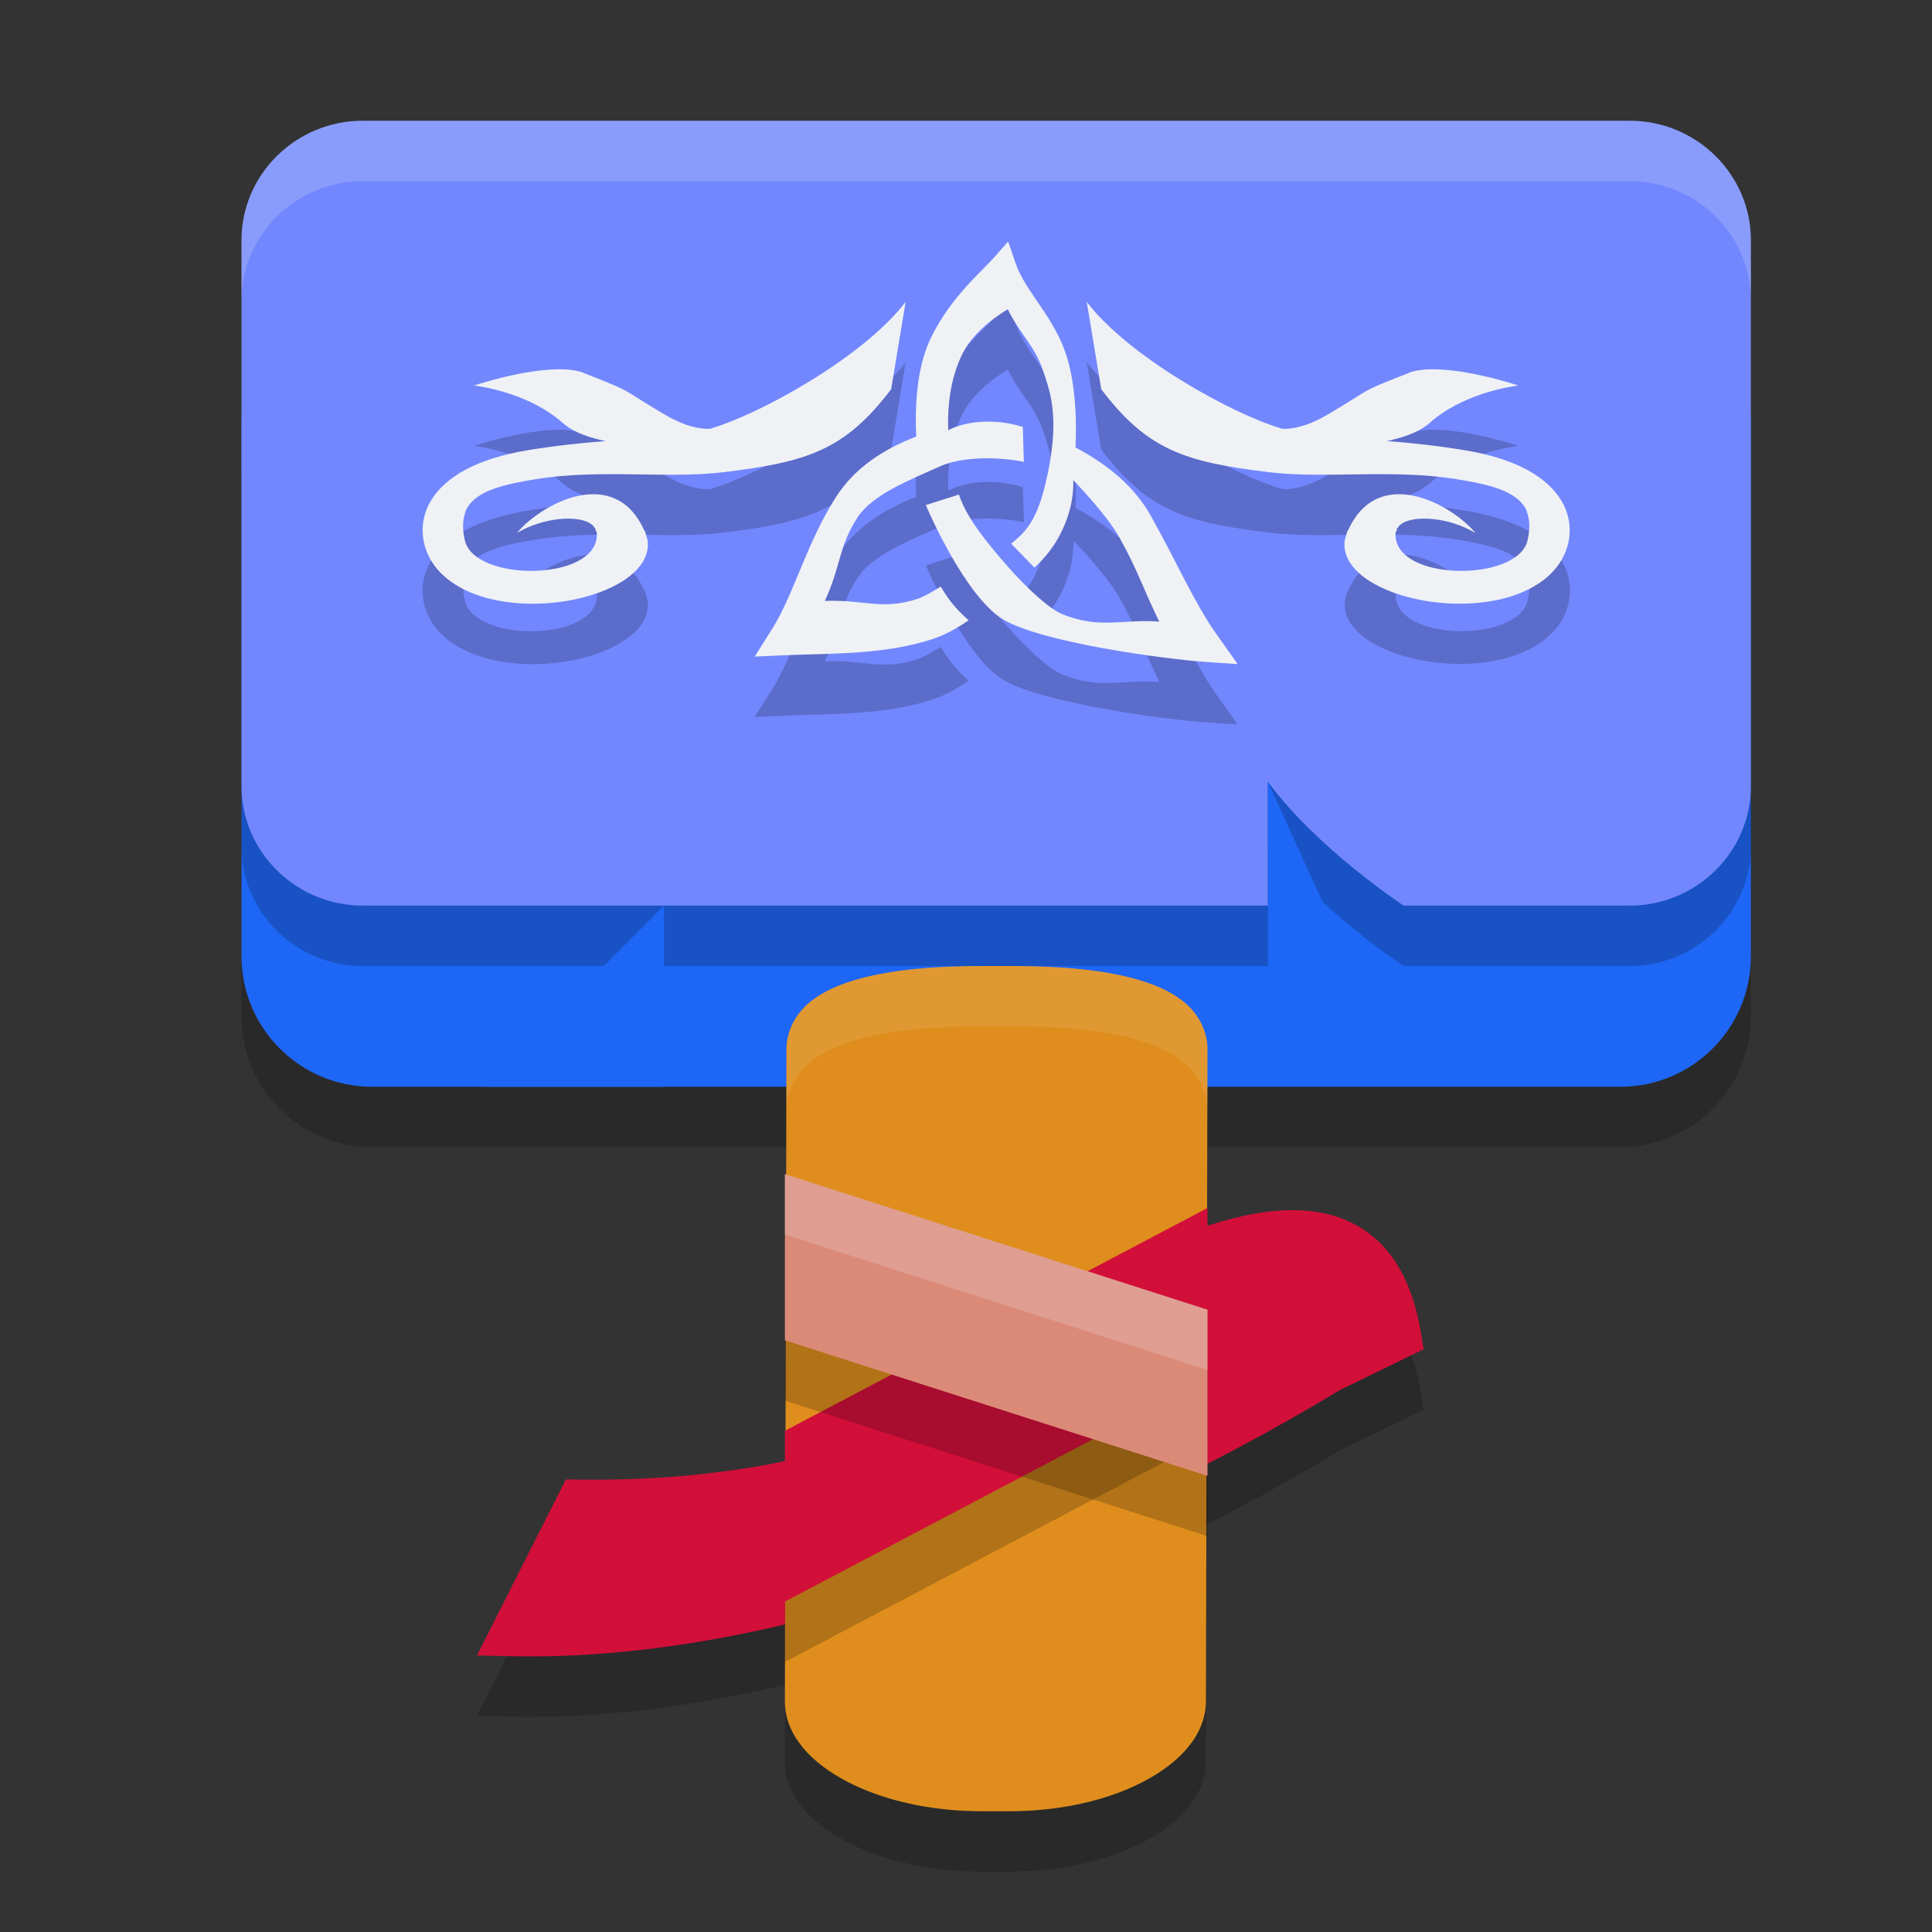 <svg xmlns="http://www.w3.org/2000/svg" width="32" height="32" version="1.1">
 <rect width="100%" height="100%" fill="#333333" stroke="none"/>
 <path style="opacity:0.2" d="m 21.335,21.044 c -0.594,0.014 -1.198,0.202 -1.754,0.4 l -0.106,0.038 -0.065,0.092 c 0,0 -0.678,0.983 -2.254,1.984 -1.576,1.001 -4.028,1.998 -7.559,1.949 l -0.224,-0.004 -1.473,2.917 0.552,0.012 C 14.243,28.563 20.331,25.151 22.201,24.019 l 1.378,-0.671 -0.039,-0.247 c -0.098,-0.599 -0.289,-1.059 -0.571,-1.394 -0.282,-0.335 -0.655,-0.532 -1.043,-0.612 -0.194,-0.04 -0.392,-0.055 -0.59,-0.05 z"/>
 <path style="opacity:0.2" d="m 6.159,5.806 c -1.191,0 -2.159,0.969 -2.159,2.159 V 16.841 C 4,18.031 4.969,19 6.159,19 H 26.841 C 28.031,19 29,18.031 29,16.841 V 7.965 C 29,6.774 28.031,5.806 26.841,5.806 Z"/>
 <path style="opacity:0.2" d="m 16.289,17 c -0.827,0 -1.58,0.061 -2.171,0.245 -0.295,0.092 -0.555,0.214 -0.757,0.4 -0.202,0.186 -0.335,0.452 -0.335,0.736 l -0.026,10.796 c -0.001,0.568 0.442,1.026 1.032,1.333 C 14.623,30.817 15.403,31 16.263,31 h 0.447 c 0.86,0 1.64,-0.183 2.23,-0.491 0.59,-0.308 1.032,-0.765 1.034,-1.332 l 0.026,-10.797 c 0,-0.284 -0.133,-0.55 -0.335,-0.736 C 19.463,17.459 19.203,17.336 18.908,17.245 18.317,17.061 17.563,17 16.737,17 Z"/>
 <path style="fill:#d20f39" d="m 21.335,20.044 c -0.594,0.014 -1.198,0.202 -1.754,0.4 l -0.106,0.038 -0.065,0.092 c 0,0 -0.678,0.983 -2.254,1.984 -1.576,1.001 -4.028,1.998 -7.559,1.949 l -0.224,-0.004 -1.473,2.917 0.552,0.012 C 14.243,27.563 20.331,24.151 22.201,23.019 l 1.378,-0.671 -0.039,-0.247 c -0.098,-0.599 -0.289,-1.059 -0.571,-1.394 -0.282,-0.335 -0.655,-0.532 -1.043,-0.612 -0.194,-0.04 -0.392,-0.055 -0.59,-0.05 z"/>
 <path style="fill:#1e66f5" d="m 6.159,4.806 c -1.191,0 -2.159,0.969 -2.159,2.159 V 15.841 C 4,17.031 4.969,18 6.159,18 H 26.841 C 28.031,18 29,17.031 29,15.841 V 6.965 C 29,5.774 28.031,4.806 26.841,4.806 Z"/>
 <path style="opacity:0.2" d="M 6.009,3 C 4.902,3 4,3.889 4,4.979 V 14.021 C 4,15.111 4.902,16 6.009,16 H 21 V 13.947 C 21.809,15.054 23.249,16 23.249,16 h 3.742 C 28.098,16 29,15.111 29,14.021 V 4.979 C 29,3.889 28.098,3 26.991,3 Z"/>
 <path style="fill:#df8e1d" d="m 16.289,16 c -0.827,0 -1.58,0.061 -2.171,0.245 -0.295,0.092 -0.555,0.214 -0.757,0.4 -0.202,0.186 -0.335,0.452 -0.335,0.736 l -0.026,10.796 c -0.001,0.568 0.442,1.026 1.032,1.333 C 14.623,29.817 15.403,30 16.263,30 h 0.447 c 0.86,0 1.64,-0.183 2.23,-0.491 0.59,-0.308 1.032,-0.765 1.034,-1.332 l 0.026,-10.797 c 0,-0.284 -0.133,-0.55 -0.335,-0.736 C 19.463,16.459 19.203,16.336 18.908,16.245 18.317,16.061 17.563,16 16.737,16 Z"/>
 <path style="opacity:0.2" d="m 20,21.008 -7,3.691 v 0.209 2.62 l 7,-3.691 z"/>
 <path style="fill:#d20f39" d="m 20,20.008 -7,3.691 v 0.209 2.62 l 7,-3.691 z"/>
 <path style="fill:#7287fd" d="M 6.009,2 C 4.902,2 4,2.889 4,3.979 V 13.021 C 4,14.111 4.902,15 6.009,15 H 21 V 12.947 C 21.809,14.054 23.249,15 23.249,15 h 3.742 C 28.098,15 29,14.111 29,13.021 V 3.979 C 29,2.889 28.098,2 26.991,2 Z"/>
 <path style="opacity:0.2" d="m 16.697,5 -0.232,0.266 c -0.205,0.234 -0.705,0.641 -1.039,1.314 -0.211,0.425 -0.281,1.004 -0.25,1.65 -0.565,0.215 -1.024,0.534 -1.316,0.98 -0.489,0.749 -0.708,1.627 -1.062,2.193 L 12.5,11.875 l 0.473,-0.021 c 0.803,-0.035 1.67,-0.005 2.477,-0.27 0.21,-0.069 0.401,-0.179 0.594,-0.311 -0.229,-0.198 -0.372,-0.398 -0.461,-0.557 -0.002,-0.003 -0.247,0.157 -0.383,0.201 -0.591,0.194 -0.873,0.011 -1.539,0.035 0.269,-0.571 0.225,-0.896 0.545,-1.385 0.243,-0.371 0.827,-0.602 1.352,-0.838 0.524,-0.236 1.304,-0.109 1.402,-0.08 l -0.018,-0.58 c -0.13,-0.04 -0.277,-0.071 -0.439,-0.082 -0.489,-0.033 -0.763,0.12 -0.795,0.139 -0.019,-0.5 0.067,-0.931 0.232,-1.266 0.207,-0.418 0.693,-0.704 0.752,-0.738 0.233,0.468 0.448,0.583 0.605,1.076 0.096,0.299 0.273,0.748 0.02,1.811 -0.158,0.662 -0.361,0.821 -0.568,0.996 l 0.385,0.395 c 0.124,-0.112 0.267,-0.269 0.381,-0.465 0.287,-0.49 0.267,-0.93 0.264,-0.982 0,0 0.54,0.554 0.762,0.947 0.288,0.51 0.395,0.843 0.662,1.396 -0.593,-0.049 -0.98,0.135 -1.615,-0.127 C 17.414,11.099 17.055,10.807 16.629,10.312 16.203,9.818 15.993,9.514 15.883,9.191 l -0.547,0.174 c 0.006,0.021 0.639,1.503 1.273,1.891 0.635,0.387 2.689,0.662 3.352,0.707 L 20.5,12 20.146,11.502 C 19.778,10.981 19.496,10.313 19.055,9.531 18.791,9.065 18.356,8.7 17.812,8.412 c 0,0 0.058,-0.826 -0.131,-1.467 C 17.479,6.259 16.99,5.849 16.822,5.359 Z M 15,6 c -0.685,0.901 -2.393,1.854 -3.24,2.102 -0.015,0.004 -0.037,-0.002 -0.051,0.002 -0.004,-1.807e-4 -0.012,2.069e-4 -0.016,0 -0.214,-0.013 -0.435,-0.088 -0.701,-0.246 -0.78,-0.463 -0.465,-0.34 -1.316,-0.676 -0.009,-0.004 -0.024,-0.01 -0.033,-0.014 -0.535,-0.173 -1.604,0.157 -1.791,0.217 0.181,0.023 0.946,0.151 1.479,0.629 0.003,0.003 0.014,0.011 0.018,0.014 0.004,0.003 0.014,0.013 0.018,0.016 0.156,0.12 0.396,0.207 0.67,0.262 C 9.622,8.336 9.191,8.383 8.74,8.457 7.899,8.595 7.378,8.897 7.139,9.291 6.899,9.685 6.978,10.168 7.301,10.492 c 0.936,0.94 3.44,0.458 3.43,-0.48 -5.44e-4,-0.016 -0.002,-0.044 -0.004,-0.061 -0.003,-0.02 -0.016,-0.055 -0.021,-0.076 -0.006,-0.021 -0.013,-0.053 -0.021,-0.074 -0.004,-0.008 -0.014,-0.021 -0.018,-0.029 C 10.169,8.693 8.965,9.343 8.562,9.828 8.995,9.568 9.596,9.518 9.807,9.691 c 0.004,0.004 0.014,0.012 0.018,0.016 0.005,0.006 0.015,0.023 0.02,0.029 0.001,0.002 0.016,0.013 0.018,0.016 0.001,0.002 -0.001,0.011 0,0.014 9.984e-4,0.002 0.001,0.013 0.002,0.016 0.003,0.007 0.016,0.022 0.018,0.029 4.947e-4,0.003 0.002,0.013 0.002,0.016 2.968e-4,0.003 -1.333e-4,0.013 0,0.016 10e-5,0.003 0.002,0.011 0.002,0.014 6.667e-4,0.775 -2.011,0.785 -2.184,0.104 -0.042,-0.166 -0.04,-0.307 -0.012,-0.42 0.003,-0.012 0.01,-0.034 0.014,-0.045 0.004,-0.011 0.011,-0.036 0.016,-0.047 0.003,-0.007 0.01,-0.022 0.014,-0.029 C 7.902,9.121 8.358,9.022 8.871,8.938 9.923,8.764 11.049,8.933 11.975,8.822 c 1.401,-0.168 2.019,-0.367 2.785,-1.375 z m 3,0 0.24,1.447 c 0.766,1.008 1.385,1.207 2.785,1.375 0.926,0.111 2.051,-0.058 3.104,0.115 0.514,0.084 0.969,0.184 1.139,0.48 0.004,0.007 0.01,0.022 0.014,0.029 0.005,0.011 0.009,0.036 0.014,0.047 0.004,0.011 0.012,0.033 0.016,0.045 0.028,0.113 0.03,0.254 -0.012,0.42 -0.173,0.682 -2.184,0.672 -2.184,-0.104 0,-0.003 0.002,-0.011 0.002,-0.014 1.33e-4,-0.003 -2.96e-4,-0.013 0,-0.016 3.38e-4,-0.003 -4.94e-4,-0.013 0,-0.016 0.002,-0.007 0.017,-0.022 0.02,-0.029 8.87e-4,-0.002 9.93e-4,-0.013 0.002,-0.016 0.001,-0.002 -0.001,-0.011 0,-0.014 0.001,-0.002 0.016,-0.014 0.018,-0.016 0.005,-0.006 0.014,-0.024 0.02,-0.029 0.004,-0.004 0.014,-0.012 0.018,-0.016 0.211,-0.174 0.812,-0.123 1.244,0.137 -0.402,-0.485 -1.607,-1.135 -2.104,-0.057 -0.004,0.009 -0.014,0.021 -0.018,0.029 -0.008,0.021 -0.016,0.053 -0.021,0.074 -0.005,0.021 -0.018,0.056 -0.021,0.076 -0.002,0.016 -0.003,0.045 -0.004,0.061 -0.01,0.938 2.494,1.421 3.43,0.48 0.323,-0.324 0.402,-0.807 0.162,-1.201 C 25.622,8.897 25.101,8.595 24.26,8.457 23.809,8.383 23.378,8.336 22.965,8.305 c 0.274,-0.054 0.514,-0.141 0.67,-0.262 0.004,-0.003 0.014,-0.013 0.018,-0.016 0.004,-0.003 0.014,-0.011 0.018,-0.014 0.533,-0.477 1.297,-0.606 1.479,-0.629 -0.187,-0.059 -1.256,-0.389 -1.791,-0.217 -0.009,0.003 -0.026,0.01 -0.035,0.014 -0.852,0.336 -0.534,0.213 -1.314,0.676 -0.266,0.158 -0.488,0.234 -0.701,0.246 -0.004,2.069e-4 -0.012,-1.807e-4 -0.016,0 -0.014,-0.004 -0.036,0.002 -0.051,-0.002 C 20.393,7.854 18.685,6.901 18,6 Z"/>
 <path style="fill:#1e66f5" d="m 8,18 3,-3 V 18 Z"/>
 <path style="fill:#eff1f5" d="m 15,5 c -0.685,0.901 -2.393,1.855 -3.24,2.102 -0.015,0.004 -0.036,-0.003 -0.05,6.876e-4 -0.004,-1.807e-4 -0.013,4.225e-4 -0.017,2.156e-4 -0.214,-0.013 -0.435,-0.089 -0.702,-0.247 -0.78,-0.463 -0.463,-0.339 -1.315,-0.675 -0.009,-0.004 -0.025,-0.011 -0.034,-0.015 -0.535,-0.173 -1.604,0.159 -1.791,0.219 0.181,0.023 0.946,0.15 1.479,0.628 0.003,0.003 0.014,0.012 0.018,0.015 0.004,0.003 0.014,0.012 0.018,0.015 C 9.521,7.163 9.76,7.251 10.034,7.305 9.621,7.336 9.191,7.383 8.74,7.457 7.899,7.596 7.379,7.896 7.139,8.29 6.9,8.684 6.979,9.167 7.301,9.491 8.238,10.432 10.741,9.949 10.731,9.011 c -5.44e-4,-0.016 -0.002,-0.044 -0.004,-0.06 -0.003,-0.02 -0.016,-0.054 -0.022,-0.075 -0.006,-0.021 -0.013,-0.054 -0.022,-0.075 -0.004,-0.008 -0.015,-0.021 -0.019,-0.03 C 10.168,7.693 8.964,8.343 8.562,8.828 8.994,8.568 9.596,8.518 9.807,8.692 c 0.004,0.004 0.014,0.011 0.018,0.015 0.005,0.006 0.014,0.024 0.019,0.03 0.001,0.002 0.016,0.013 0.018,0.015 0.001,0.002 -1.28e-4,0.013 9.334e-4,0.015 9.984e-4,0.002 4.66e-5,0.013 9.333e-4,0.015 0.003,0.007 0.017,0.022 0.019,0.03 4.947e-4,0.003 5.941e-4,0.012 9.333e-4,0.015 2.968e-4,0.003 8.001e-4,0.012 9.334e-4,0.015 10e-5,0.003 9.333e-4,0.012 9.333e-4,0.015 6.667e-4,0.775 -2.011,0.785 -2.184,0.103 -0.042,-0.166 -0.039,-0.308 -0.011,-0.421 0.003,-0.012 0.01,-0.034 0.014,-0.045 0.004,-0.011 0.009,-0.035 0.014,-0.045 0.003,-0.007 0.011,-0.023 0.015,-0.03 C 7.902,8.121 8.358,8.021 8.872,7.937 9.924,7.764 11.048,7.933 11.974,7.822 13.374,7.654 13.994,7.455 14.76,6.447 Z"/>
 <path style="fill:#eff1f5" d="m 16.698,4 -0.233,0.265 C 16.26,4.499 15.76,4.907 15.426,5.581 15.215,6.005 15.145,6.585 15.176,7.231 14.61,7.446 14.152,7.765 13.86,8.212 13.371,8.96 13.152,9.837 12.797,10.403 L 12.5,10.875 12.972,10.854 c 0.803,-0.035 1.67,-0.005 2.477,-0.27 0.21,-0.069 0.402,-0.179 0.595,-0.31 -0.229,-0.198 -0.372,-0.399 -0.461,-0.558 -0.002,-0.003 -0.247,0.158 -0.383,0.202 -0.591,0.194 -0.873,0.011 -1.539,0.035 0.269,-0.571 0.224,-0.896 0.544,-1.385 0.243,-0.371 0.827,-0.602 1.351,-0.838 C 16.08,7.495 16.86,7.622 16.958,7.651 L 16.941,7.071 c -0.13,-0.04 -0.277,-0.072 -0.44,-0.083 -0.489,-0.033 -0.763,0.12 -0.795,0.139 -0.019,-0.5 0.068,-0.931 0.234,-1.265 0.207,-0.418 0.693,-0.705 0.752,-0.739 0.233,0.468 0.447,0.584 0.605,1.077 0.096,0.299 0.273,0.747 0.02,1.809 -0.158,0.662 -0.361,0.822 -0.569,0.997 l 0.385,0.395 c 0.124,-0.112 0.266,-0.27 0.38,-0.466 0.287,-0.49 0.267,-0.93 0.263,-0.983 0,0 0.541,0.554 0.763,0.947 0.288,0.51 0.393,0.843 0.661,1.397 -0.593,-0.049 -0.98,0.134 -1.615,-0.128 -0.172,-0.071 -0.53,-0.362 -0.956,-0.856 C 16.204,8.819 15.993,8.514 15.883,8.192 l -0.548,0.173 c 0.006,0.021 0.639,1.504 1.274,1.891 0.635,0.387 2.69,0.661 3.352,0.707 L 20.5,11 20.147,10.502 C 19.778,9.981 19.495,9.314 19.054,8.532 18.791,8.065 18.357,7.699 17.813,7.411 c 0,0 0.057,-0.825 -0.132,-1.466 C 17.48,5.259 16.989,4.849 16.821,4.359 Z"/>
 <path style="opacity:0.2" d="m 13,20.447 v 0.477 2.275 l 7,2.245 v -2.752 z"/>
 <path style="fill:#dc8a78" d="m 13,19.448 v 0.477 2.275 l 7,2.245 v -2.752 z"/>
 <path style="fill:#1e66f5" d="M 21,12.947 22.445,16.125 21,15 Z"/>
 <path style="fill:#eff1f5" d="m 18,5 c 0.685,0.901 2.393,1.855 3.24,2.102 0.015,0.004 0.036,-0.003 0.05,6.875e-4 0.004,-1.807e-4 0.013,4.225e-4 0.017,2.156e-4 0.214,-0.013 0.435,-0.089 0.702,-0.247 0.78,-0.463 0.463,-0.339 1.315,-0.675 0.009,-0.004 0.025,-0.011 0.034,-0.015 0.535,-0.173 1.604,0.159 1.791,0.219 -0.181,0.023 -0.946,0.15 -1.479,0.628 -0.003,0.003 -0.014,0.012 -0.018,0.015 -0.004,0.003 -0.014,0.012 -0.018,0.015 -0.156,0.12 -0.395,0.208 -0.669,0.262 0.413,0.031 0.844,0.078 1.294,0.152 0.841,0.138 1.361,0.438 1.601,0.833 0.239,0.394 0.161,0.877 -0.162,1.201 -0.936,0.94 -3.44,0.458 -3.43,-0.48 5.44e-4,-0.016 0.002,-0.044 0.004,-0.06 0.003,-0.02 0.016,-0.054 0.022,-0.075 0.006,-0.021 0.013,-0.054 0.022,-0.075 0.004,-0.009 0.015,-0.021 0.019,-0.03 0.497,-1.078 1.701,-0.428 2.103,0.057 C 24.006,8.568 23.404,8.518 23.193,8.692 c -0.004,0.004 -0.014,0.011 -0.018,0.015 -0.005,0.006 -0.014,0.024 -0.019,0.03 -0.001,0.002 -0.016,0.013 -0.018,0.015 -0.001,0.002 1.28e-4,0.013 -9.33e-4,0.015 -9.6e-4,0.002 -4.7e-5,0.013 -9.34e-4,0.015 -0.003,0.007 -0.017,0.022 -0.019,0.03 -4.94e-4,0.003 -5.94e-4,0.012 -9.33e-4,0.015 -2.96e-4,0.003 -8e-4,0.012 -9.34e-4,0.015 -10e-5,0.003 -9.33e-4,0.012 -9.33e-4,0.015 -6.66e-4,0.775 2.011,0.785 2.184,0.103 0.042,-0.166 0.039,-0.308 0.011,-0.421 -0.003,-0.012 -0.01,-0.034 -0.014,-0.045 -0.004,-0.011 -0.009,-0.035 -0.014,-0.045 -0.003,-0.007 -0.011,-0.023 -0.015,-0.03 C 25.098,8.121 24.642,8.021 24.128,7.937 23.076,7.764 21.952,7.933 21.026,7.822 19.626,7.654 19.006,7.455 18.24,6.447 Z"/>
 <path style="fill:#eff1f5;opacity:0.2" d="M 6.008 2 C 4.901 2 4 2.888 4 3.979 L 4 4.979 C 4 3.888 4.901 3 6.008 3 L 26.992 3 C 28.099 3 29 3.888 29 4.979 L 29 3.979 C 29 2.888 28.099 2 26.992 2 L 6.008 2 z"/>
 <path style="opacity:0.1;fill:#eff1f5" d="m 16.289,16 c -0.827,0 -1.579,0.061 -2.17,0.244 -0.295,0.092 -0.555,0.215 -0.758,0.4 -0.202,0.186 -0.336,0.452 -0.336,0.736 0,1 0,1 0,1 0,-0.284 0.133,-0.55 0.336,-0.736 0.202,-0.186 0.462,-0.309 0.758,-0.4 C 14.71,17.061 15.462,17 16.289,17 h 0.447 c 0.827,0 1.581,0.061 2.172,0.244 0.295,0.092 0.555,0.215 0.758,0.4 0.2,0.184 0.329,0.446 0.332,0.727 L 20,17.381 C 20,17.097 19.868,16.83 19.666,16.645 19.464,16.459 19.204,16.336 18.908,16.244 18.317,16.061 17.563,16 16.736,16 Z"/>
 <path style="fill:#eff1f5;opacity:0.2" d="M 13 19.447 L 13 19.926 L 13 20.447 L 20 22.691 L 20 21.693 L 13 19.447 z"/>
</svg>
